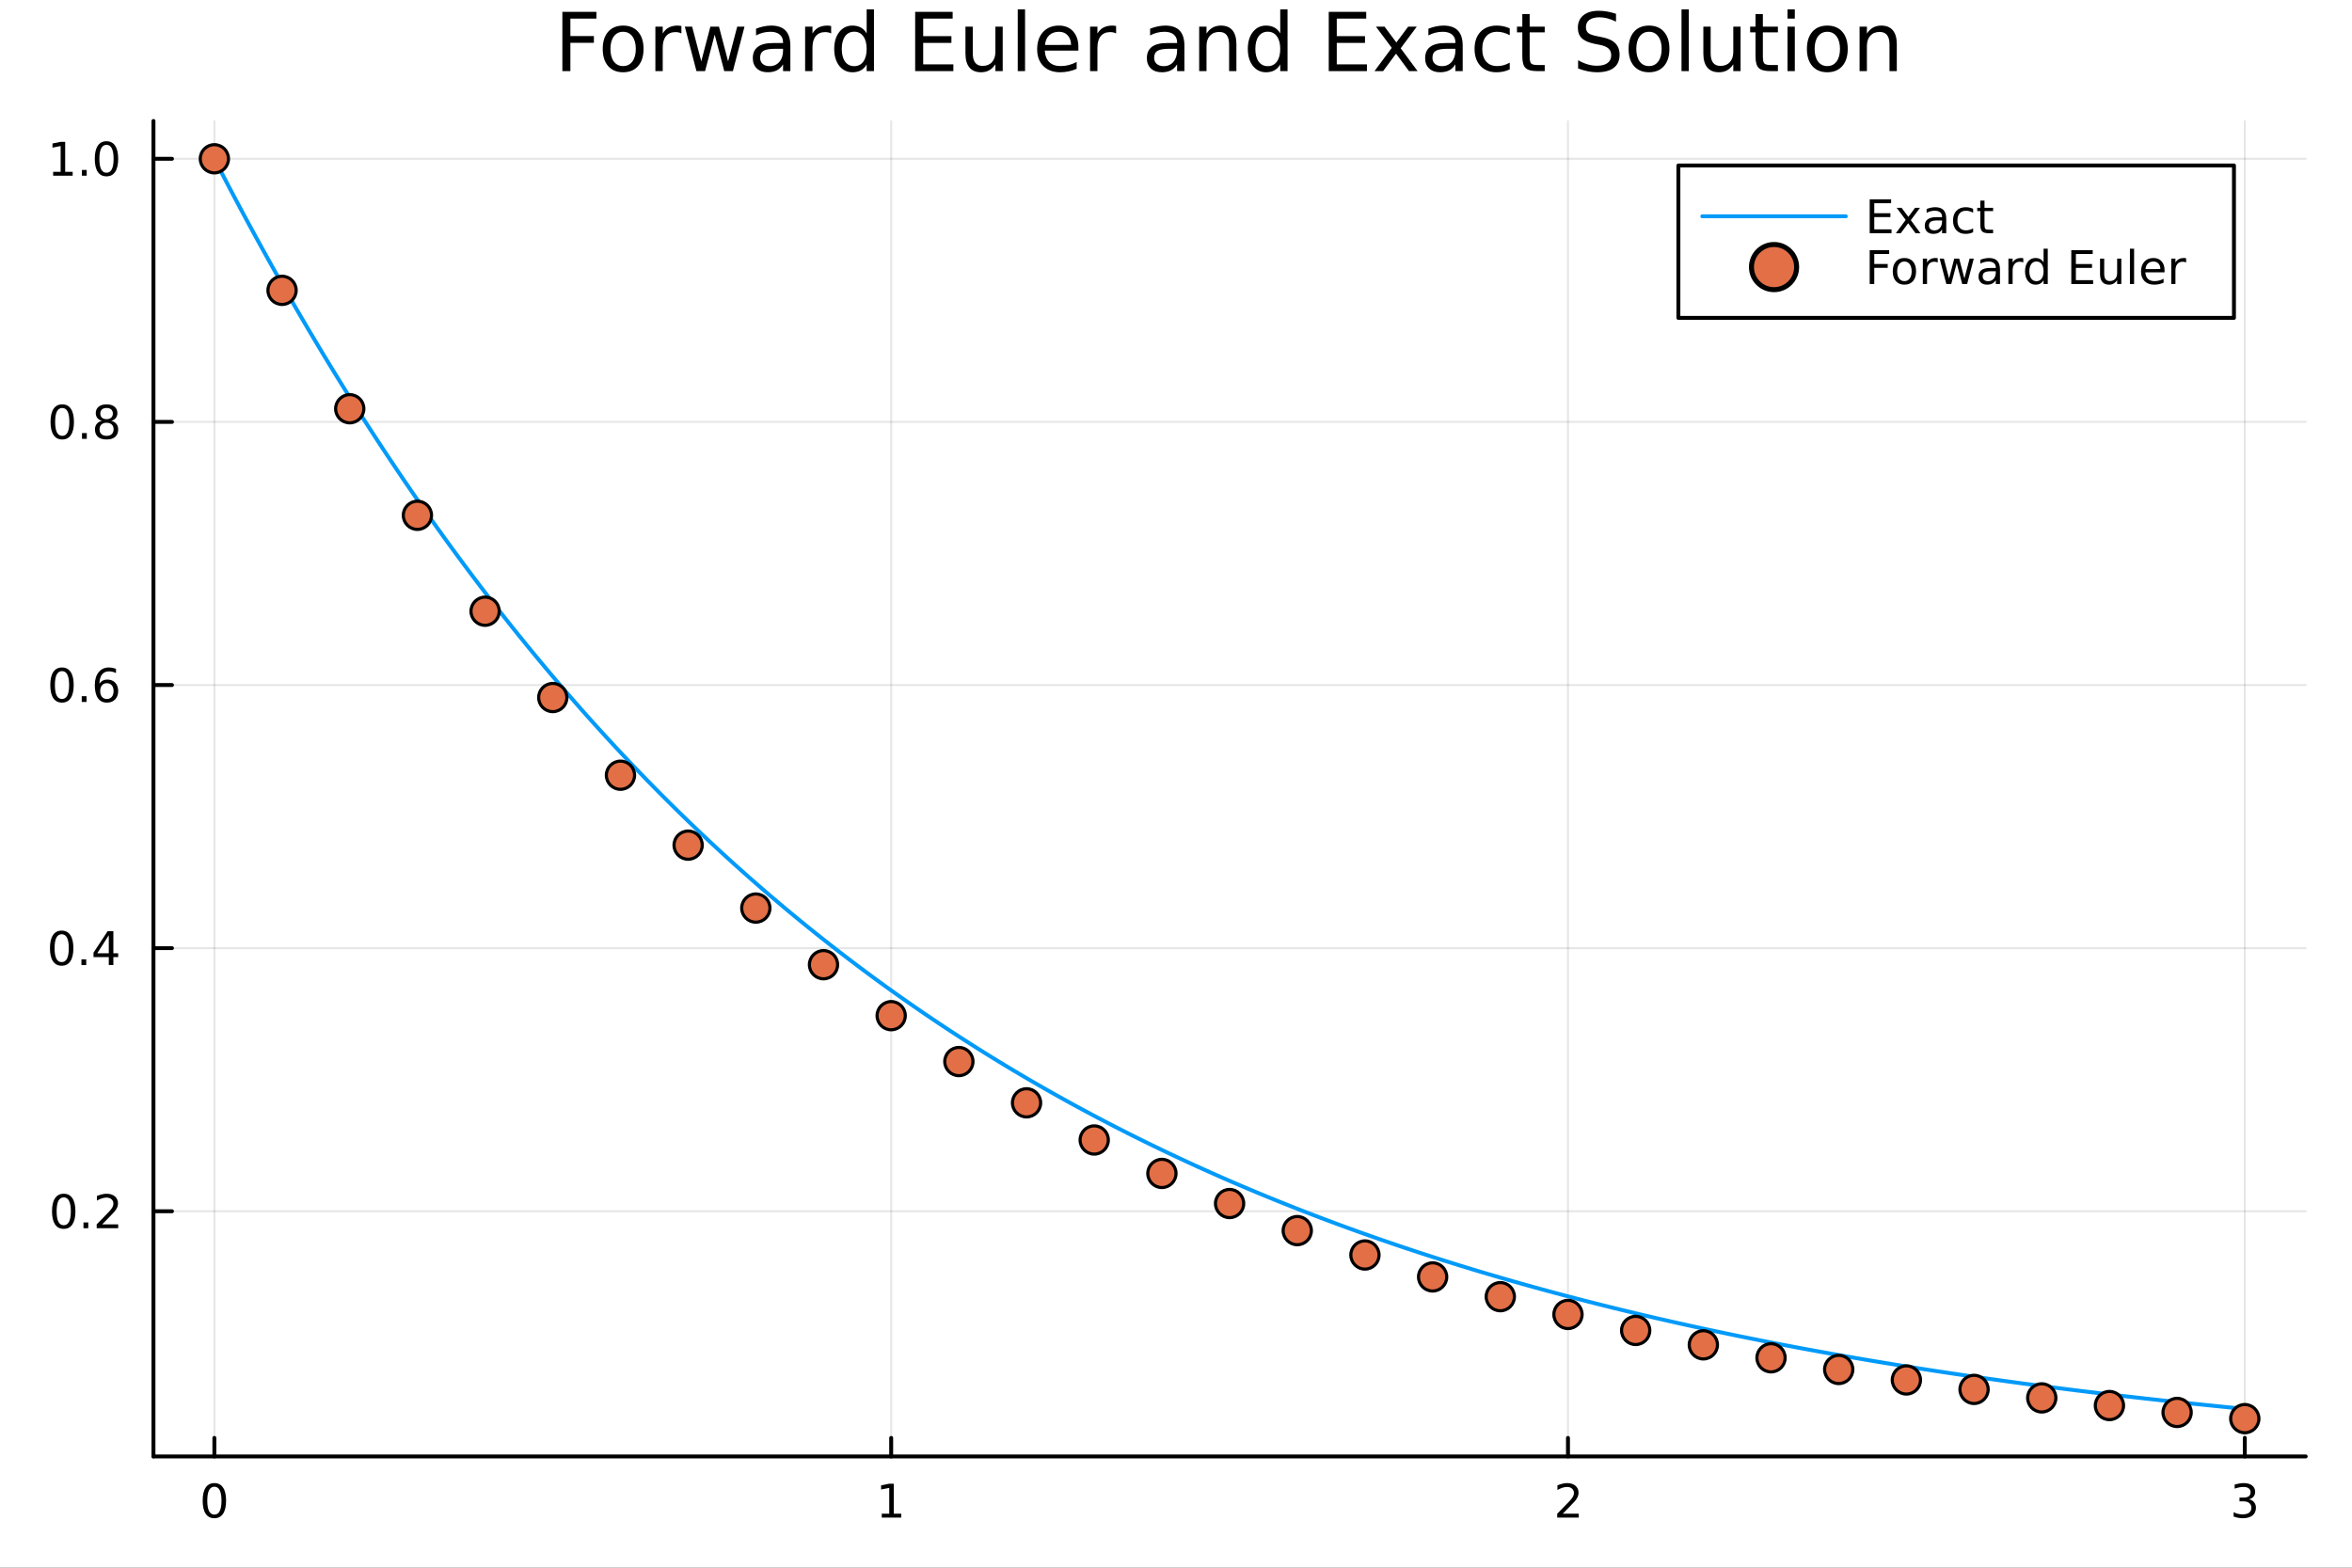 <svg xmlns="http://www.w3.org/2000/svg" xmlns:xlink="http://www.w3.org/1999/xlink" width="600" height="400" viewBox="0 0 2400 1600">
<rect x="0" y="0" width="2400" height="1600" fill="#333333" stroke="none"/>
<defs>
  <clipPath id="clip330">
    <rect x="0" y="0" width="2400" height="1600"></rect>
  </clipPath>
</defs>
<path clip-path="url(#clip330)" d="
M0 1600 L2400 1600 L2400 0 L0 0  Z
  " fill="#ffffff" fill-rule="evenodd" fill-opacity="1"></path>
<defs>
  <clipPath id="clip331">
    <rect x="480" y="0" width="1681" height="1600"></rect>
  </clipPath>
</defs>
<path clip-path="url(#clip330)" d="
M156.598 1486.45 L2352.76 1486.45 L2352.76 123.472 L156.598 123.472  Z
  " fill="#ffffff" fill-rule="evenodd" fill-opacity="1"></path>
<defs>
  <clipPath id="clip332">
    <rect x="156" y="123" width="2197" height="1364"></rect>
  </clipPath>
</defs>
<polyline clip-path="url(#clip332)" style="stroke:#000000; stroke-linecap:round; stroke-linejoin:round; stroke-width:2; stroke-opacity:0.1; fill:none" points="
  218.754,1486.45 218.754,123.472 
  "></polyline>
<polyline clip-path="url(#clip332)" style="stroke:#000000; stroke-linecap:round; stroke-linejoin:round; stroke-width:2; stroke-opacity:0.1; fill:none" points="
  909.369,1486.45 909.369,123.472 
  "></polyline>
<polyline clip-path="url(#clip332)" style="stroke:#000000; stroke-linecap:round; stroke-linejoin:round; stroke-width:2; stroke-opacity:0.1; fill:none" points="
  1599.98,1486.45 1599.98,123.472 
  "></polyline>
<polyline clip-path="url(#clip332)" style="stroke:#000000; stroke-linecap:round; stroke-linejoin:round; stroke-width:2; stroke-opacity:0.1; fill:none" points="
  2290.6,1486.45 2290.6,123.472 
  "></polyline>
<polyline clip-path="url(#clip330)" style="stroke:#000000; stroke-linecap:round; stroke-linejoin:round; stroke-width:4; stroke-opacity:1; fill:none" points="
  156.598,1486.45 2352.76,1486.45 
  "></polyline>
<polyline clip-path="url(#clip330)" style="stroke:#000000; stroke-linecap:round; stroke-linejoin:round; stroke-width:4; stroke-opacity:1; fill:none" points="
  218.754,1486.45 218.754,1467.55 
  "></polyline>
<polyline clip-path="url(#clip330)" style="stroke:#000000; stroke-linecap:round; stroke-linejoin:round; stroke-width:4; stroke-opacity:1; fill:none" points="
  909.369,1486.45 909.369,1467.55 
  "></polyline>
<polyline clip-path="url(#clip330)" style="stroke:#000000; stroke-linecap:round; stroke-linejoin:round; stroke-width:4; stroke-opacity:1; fill:none" points="
  1599.98,1486.45 1599.98,1467.55 
  "></polyline>
<polyline clip-path="url(#clip330)" style="stroke:#000000; stroke-linecap:round; stroke-linejoin:round; stroke-width:4; stroke-opacity:1; fill:none" points="
  2290.6,1486.45 2290.6,1467.55 
  "></polyline>
<path clip-path="url(#clip330)" d="M218.754 1517.37 Q215.143 1517.37 213.314 1520.93 Q211.508 1524.47 211.508 1531.6 Q211.508 1538.71 213.314 1542.27 Q215.143 1545.82 218.754 1545.82 Q222.388 1545.82 224.193 1542.27 Q226.022 1538.71 226.022 1531.6 Q226.022 1524.47 224.193 1520.93 Q222.388 1517.37 218.754 1517.37 M218.754 1513.66 Q224.564 1513.66 227.619 1518.27 Q230.698 1522.85 230.698 1531.6 Q230.698 1540.33 227.619 1544.94 Q224.564 1549.52 218.754 1549.52 Q212.943 1549.52 209.865 1544.94 Q206.809 1540.33 206.809 1531.6 Q206.809 1522.85 209.865 1518.27 Q212.943 1513.66 218.754 1513.66 Z" fill="#000000" fill-rule="evenodd" fill-opacity="1"></path><path clip-path="url(#clip330)" d="M899.751 1544.91 L907.39 1544.91 L907.39 1518.55 L899.08 1520.21 L899.08 1515.95 L907.344 1514.29 L912.02 1514.29 L912.02 1544.91 L919.659 1544.91 L919.659 1548.85 L899.751 1548.85 L899.751 1544.91 Z" fill="#000000" fill-rule="evenodd" fill-opacity="1"></path><path clip-path="url(#clip330)" d="M1594.64 1544.91 L1610.96 1544.91 L1610.96 1548.85 L1589.01 1548.85 L1589.01 1544.91 Q1591.67 1542.16 1596.26 1537.53 Q1600.86 1532.88 1602.05 1531.53 Q1604.29 1529.01 1605.17 1527.27 Q1606.07 1525.51 1606.07 1523.82 Q1606.07 1521.07 1604.13 1519.33 Q1602.21 1517.6 1599.11 1517.6 Q1596.91 1517.6 1594.45 1518.36 Q1592.02 1519.13 1589.24 1520.68 L1589.24 1515.95 Q1592.07 1514.82 1594.52 1514.24 Q1596.98 1513.66 1599.01 1513.66 Q1604.38 1513.66 1607.58 1516.35 Q1610.77 1519.03 1610.77 1523.52 Q1610.77 1525.65 1609.96 1527.57 Q1609.17 1529.47 1607.07 1532.07 Q1606.49 1532.74 1603.39 1535.95 Q1600.29 1539.15 1594.64 1544.91 Z" fill="#000000" fill-rule="evenodd" fill-opacity="1"></path><path clip-path="url(#clip330)" d="M2294.85 1530.21 Q2298.2 1530.93 2300.08 1533.2 Q2301.98 1535.47 2301.98 1538.8 Q2301.98 1543.92 2298.46 1546.72 Q2294.94 1549.52 2288.46 1549.52 Q2286.28 1549.52 2283.97 1549.08 Q2281.68 1548.66 2279.22 1547.81 L2279.22 1543.29 Q2281.17 1544.43 2283.48 1545.01 Q2285.8 1545.58 2288.32 1545.58 Q2292.72 1545.58 2295.01 1543.85 Q2297.33 1542.11 2297.33 1538.8 Q2297.33 1535.75 2295.17 1534.03 Q2293.04 1532.3 2289.22 1532.3 L2285.2 1532.3 L2285.2 1528.45 L2289.41 1528.45 Q2292.86 1528.45 2294.69 1527.09 Q2296.51 1525.7 2296.51 1523.11 Q2296.51 1520.45 2294.62 1519.03 Q2292.74 1517.6 2289.22 1517.6 Q2287.3 1517.6 2285.1 1518.01 Q2282.9 1518.43 2280.26 1519.31 L2280.26 1515.14 Q2282.93 1514.4 2285.24 1514.03 Q2287.58 1513.66 2289.64 1513.66 Q2294.96 1513.66 2298.07 1516.09 Q2301.17 1518.5 2301.17 1522.62 Q2301.17 1525.49 2299.52 1527.48 Q2297.88 1529.45 2294.85 1530.21 Z" fill="#000000" fill-rule="evenodd" fill-opacity="1"></path><polyline clip-path="url(#clip332)" style="stroke:#000000; stroke-linecap:round; stroke-linejoin:round; stroke-width:2; stroke-opacity:0.1; fill:none" points="
  156.598,1236.24 2352.76,1236.24 
  "></polyline>
<polyline clip-path="url(#clip332)" style="stroke:#000000; stroke-linecap:round; stroke-linejoin:round; stroke-width:2; stroke-opacity:0.1; fill:none" points="
  156.598,967.695 2352.76,967.695 
  "></polyline>
<polyline clip-path="url(#clip332)" style="stroke:#000000; stroke-linecap:round; stroke-linejoin:round; stroke-width:2; stroke-opacity:0.1; fill:none" points="
  156.598,699.146 2352.76,699.146 
  "></polyline>
<polyline clip-path="url(#clip332)" style="stroke:#000000; stroke-linecap:round; stroke-linejoin:round; stroke-width:2; stroke-opacity:0.1; fill:none" points="
  156.598,430.596 2352.76,430.596 
  "></polyline>
<polyline clip-path="url(#clip332)" style="stroke:#000000; stroke-linecap:round; stroke-linejoin:round; stroke-width:2; stroke-opacity:0.1; fill:none" points="
  156.598,162.047 2352.76,162.047 
  "></polyline>
<polyline clip-path="url(#clip330)" style="stroke:#000000; stroke-linecap:round; stroke-linejoin:round; stroke-width:4; stroke-opacity:1; fill:none" points="
  156.598,1486.45 156.598,123.472 
  "></polyline>
<polyline clip-path="url(#clip330)" style="stroke:#000000; stroke-linecap:round; stroke-linejoin:round; stroke-width:4; stroke-opacity:1; fill:none" points="
  156.598,1236.24 175.496,1236.24 
  "></polyline>
<polyline clip-path="url(#clip330)" style="stroke:#000000; stroke-linecap:round; stroke-linejoin:round; stroke-width:4; stroke-opacity:1; fill:none" points="
  156.598,967.695 175.496,967.695 
  "></polyline>
<polyline clip-path="url(#clip330)" style="stroke:#000000; stroke-linecap:round; stroke-linejoin:round; stroke-width:4; stroke-opacity:1; fill:none" points="
  156.598,699.146 175.496,699.146 
  "></polyline>
<polyline clip-path="url(#clip330)" style="stroke:#000000; stroke-linecap:round; stroke-linejoin:round; stroke-width:4; stroke-opacity:1; fill:none" points="
  156.598,430.596 175.496,430.596 
  "></polyline>
<polyline clip-path="url(#clip330)" style="stroke:#000000; stroke-linecap:round; stroke-linejoin:round; stroke-width:4; stroke-opacity:1; fill:none" points="
  156.598,162.047 175.496,162.047 
  "></polyline>
<path clip-path="url(#clip330)" d="M65.02 1222.04 Q61.409 1222.04 59.58 1225.61 Q57.775 1229.15 57.775 1236.28 Q57.775 1243.39 59.58 1246.95 Q61.409 1250.49 65.02 1250.49 Q68.654 1250.49 70.46 1246.95 Q72.288 1243.39 72.288 1236.28 Q72.288 1229.15 70.46 1225.61 Q68.654 1222.04 65.02 1222.04 M65.02 1218.34 Q70.83 1218.34 73.885 1222.95 Q76.964 1227.53 76.964 1236.28 Q76.964 1245.01 73.885 1249.61 Q70.83 1254.2 65.02 1254.2 Q59.21 1254.2 56.131 1249.61 Q53.075 1245.01 53.075 1236.28 Q53.075 1227.53 56.131 1222.95 Q59.21 1218.34 65.02 1218.34 Z" fill="#000000" fill-rule="evenodd" fill-opacity="1"></path><path clip-path="url(#clip330)" d="M85.182 1247.64 L90.066 1247.64 L90.066 1253.52 L85.182 1253.52 L85.182 1247.64 Z" fill="#000000" fill-rule="evenodd" fill-opacity="1"></path><path clip-path="url(#clip330)" d="M104.279 1249.59 L120.598 1249.59 L120.598 1253.52 L98.654 1253.52 L98.654 1249.59 Q101.316 1246.83 105.899 1242.2 Q110.506 1237.55 111.686 1236.21 Q113.932 1233.69 114.811 1231.95 Q115.714 1230.19 115.714 1228.5 Q115.714 1225.75 113.77 1224.01 Q111.848 1222.27 108.746 1222.27 Q106.547 1222.27 104.094 1223.04 Q101.663 1223.8 98.885 1225.35 L98.885 1220.63 Q101.709 1219.5 104.163 1218.92 Q106.617 1218.34 108.654 1218.34 Q114.024 1218.34 117.219 1221.02 Q120.413 1223.71 120.413 1228.2 Q120.413 1230.33 119.603 1232.25 Q118.816 1234.15 116.709 1236.74 Q116.131 1237.41 113.029 1240.63 Q109.927 1243.83 104.279 1249.59 Z" fill="#000000" fill-rule="evenodd" fill-opacity="1"></path><path clip-path="url(#clip330)" d="M62.937 953.494 Q59.325 953.494 57.497 957.058 Q55.691 960.6 55.691 967.73 Q55.691 974.836 57.497 978.401 Q59.325 981.943 62.937 981.943 Q66.571 981.943 68.376 978.401 Q70.205 974.836 70.205 967.73 Q70.205 960.6 68.376 957.058 Q66.571 953.494 62.937 953.494 M62.937 949.79 Q68.747 949.79 71.802 954.396 Q74.881 958.98 74.881 967.73 Q74.881 976.456 71.802 981.063 Q68.747 985.646 62.937 985.646 Q57.126 985.646 54.048 981.063 Q50.992 976.456 50.992 967.73 Q50.992 958.98 54.048 954.396 Q57.126 949.79 62.937 949.79 Z" fill="#000000" fill-rule="evenodd" fill-opacity="1"></path><path clip-path="url(#clip330)" d="M83.098 979.095 L87.983 979.095 L87.983 984.975 L83.098 984.975 L83.098 979.095 Z" fill="#000000" fill-rule="evenodd" fill-opacity="1"></path><path clip-path="url(#clip330)" d="M111.015 954.489 L99.21 972.938 L111.015 972.938 L111.015 954.489 M109.788 950.415 L115.668 950.415 L115.668 972.938 L120.598 972.938 L120.598 976.827 L115.668 976.827 L115.668 984.975 L111.015 984.975 L111.015 976.827 L95.413 976.827 L95.413 972.313 L109.788 950.415 Z" fill="#000000" fill-rule="evenodd" fill-opacity="1"></path><path clip-path="url(#clip330)" d="M63.261 684.944 Q59.65 684.944 57.821 688.509 Q56.015 692.051 56.015 699.18 Q56.015 706.287 57.821 709.852 Q59.65 713.393 63.261 713.393 Q66.895 713.393 68.7 709.852 Q70.529 706.287 70.529 699.18 Q70.529 692.051 68.7 688.509 Q66.895 684.944 63.261 684.944 M63.261 681.241 Q69.071 681.241 72.126 685.847 Q75.205 690.43 75.205 699.18 Q75.205 707.907 72.126 712.514 Q69.071 717.097 63.261 717.097 Q57.45 717.097 54.372 712.514 Q51.316 707.907 51.316 699.18 Q51.316 690.43 54.372 685.847 Q57.45 681.241 63.261 681.241 Z" fill="#000000" fill-rule="evenodd" fill-opacity="1"></path><path clip-path="url(#clip330)" d="M83.422 710.546 L88.307 710.546 L88.307 716.426 L83.422 716.426 L83.422 710.546 Z" fill="#000000" fill-rule="evenodd" fill-opacity="1"></path><path clip-path="url(#clip330)" d="M109.071 697.282 Q105.922 697.282 104.071 699.435 Q102.242 701.588 102.242 705.338 Q102.242 709.065 104.071 711.24 Q105.922 713.393 109.071 713.393 Q112.219 713.393 114.047 711.24 Q115.899 709.065 115.899 705.338 Q115.899 701.588 114.047 699.435 Q112.219 697.282 109.071 697.282 M118.353 682.63 L118.353 686.889 Q116.594 686.055 114.788 685.616 Q113.006 685.176 111.246 685.176 Q106.617 685.176 104.163 688.301 Q101.733 691.426 101.385 697.745 Q102.751 695.731 104.811 694.666 Q106.871 693.579 109.348 693.579 Q114.557 693.579 117.566 696.75 Q120.598 699.898 120.598 705.338 Q120.598 710.662 117.45 713.879 Q114.302 717.097 109.071 717.097 Q103.075 717.097 99.904 712.514 Q96.733 707.907 96.733 699.18 Q96.733 690.986 100.621 686.125 Q104.51 681.241 111.061 681.241 Q112.82 681.241 114.603 681.588 Q116.408 681.935 118.353 682.63 Z" fill="#000000" fill-rule="evenodd" fill-opacity="1"></path><path clip-path="url(#clip330)" d="M63.515 416.395 Q59.904 416.395 58.075 419.96 Q56.27 423.501 56.27 430.631 Q56.27 437.737 58.075 441.302 Q59.904 444.844 63.515 444.844 Q67.149 444.844 68.955 441.302 Q70.784 437.737 70.784 430.631 Q70.784 423.501 68.955 419.96 Q67.149 416.395 63.515 416.395 M63.515 412.691 Q69.325 412.691 72.381 417.298 Q75.46 421.881 75.46 430.631 Q75.46 439.358 72.381 443.964 Q69.325 448.548 63.515 448.548 Q57.705 448.548 54.626 443.964 Q51.571 439.358 51.571 430.631 Q51.571 421.881 54.626 417.298 Q57.705 412.691 63.515 412.691 Z" fill="#000000" fill-rule="evenodd" fill-opacity="1"></path><path clip-path="url(#clip330)" d="M83.677 441.997 L88.561 441.997 L88.561 447.876 L83.677 447.876 L83.677 441.997 Z" fill="#000000" fill-rule="evenodd" fill-opacity="1"></path><path clip-path="url(#clip330)" d="M108.746 431.464 Q105.413 431.464 103.492 433.247 Q101.594 435.029 101.594 438.154 Q101.594 441.279 103.492 443.061 Q105.413 444.844 108.746 444.844 Q112.08 444.844 114.001 443.061 Q115.922 441.256 115.922 438.154 Q115.922 435.029 114.001 433.247 Q112.103 431.464 108.746 431.464 M104.071 429.474 Q101.061 428.733 99.371 426.673 Q97.705 424.613 97.705 421.65 Q97.705 417.506 100.645 415.099 Q103.608 412.691 108.746 412.691 Q113.908 412.691 116.848 415.099 Q119.788 417.506 119.788 421.65 Q119.788 424.613 118.098 426.673 Q116.432 428.733 113.445 429.474 Q116.825 430.261 118.7 432.552 Q120.598 434.844 120.598 438.154 Q120.598 443.177 117.52 445.862 Q114.464 448.548 108.746 448.548 Q103.029 448.548 99.95 445.862 Q96.895 443.177 96.895 438.154 Q96.895 434.844 98.793 432.552 Q100.691 430.261 104.071 429.474 M102.358 422.089 Q102.358 424.775 104.024 426.279 Q105.714 427.784 108.746 427.784 Q111.756 427.784 113.445 426.279 Q115.158 424.775 115.158 422.089 Q115.158 419.404 113.445 417.9 Q111.756 416.395 108.746 416.395 Q105.714 416.395 104.024 417.9 Q102.358 419.404 102.358 422.089 Z" fill="#000000" fill-rule="evenodd" fill-opacity="1"></path><path clip-path="url(#clip330)" d="M54.233 175.392 L61.872 175.392 L61.872 149.026 L53.562 150.693 L53.562 146.434 L61.825 144.767 L66.501 144.767 L66.501 175.392 L74.14 175.392 L74.14 179.327 L54.233 179.327 L54.233 175.392 Z" fill="#000000" fill-rule="evenodd" fill-opacity="1"></path><path clip-path="url(#clip330)" d="M83.585 173.447 L88.469 173.447 L88.469 179.327 L83.585 179.327 L83.585 173.447 Z" fill="#000000" fill-rule="evenodd" fill-opacity="1"></path><path clip-path="url(#clip330)" d="M108.654 147.846 Q105.043 147.846 103.214 151.41 Q101.409 154.952 101.409 162.082 Q101.409 169.188 103.214 172.753 Q105.043 176.295 108.654 176.295 Q112.288 176.295 114.094 172.753 Q115.922 169.188 115.922 162.082 Q115.922 154.952 114.094 151.41 Q112.288 147.846 108.654 147.846 M108.654 144.142 Q114.464 144.142 117.52 148.748 Q120.598 153.332 120.598 162.082 Q120.598 170.808 117.52 175.415 Q114.464 179.998 108.654 179.998 Q102.844 179.998 99.765 175.415 Q96.71 170.808 96.71 162.082 Q96.71 153.332 99.765 148.748 Q102.844 144.142 108.654 144.142 Z" fill="#000000" fill-rule="evenodd" fill-opacity="1"></path><path clip-path="url(#clip330)" d="M573.842 12.096 L608.598 12.096 L608.598 18.983 L582.024 18.983 L582.024 36.806 L606.006 36.806 L606.006 43.693 L582.024 43.693 L582.024 72.576 L573.842 72.576 L573.842 12.096 Z" fill="#000000" fill-rule="evenodd" fill-opacity="1"></path><path clip-path="url(#clip330)" d="M635.861 32.431 Q629.866 32.431 626.382 37.131 Q622.898 41.789 622.898 49.931 Q622.898 58.074 626.341 62.773 Q629.825 67.431 635.861 67.431 Q641.816 67.431 645.3 62.732 Q648.783 58.033 648.783 49.931 Q648.783 41.87 645.3 37.171 Q641.816 32.431 635.861 32.431 M635.861 26.112 Q645.583 26.112 651.133 32.431 Q656.683 38.751 656.683 49.931 Q656.683 61.071 651.133 67.431 Q645.583 73.751 635.861 73.751 Q626.098 73.751 620.549 67.431 Q615.039 61.071 615.039 49.931 Q615.039 38.751 620.549 32.431 Q626.098 26.112 635.861 26.112 Z" fill="#000000" fill-rule="evenodd" fill-opacity="1"></path><path clip-path="url(#clip330)" d="M695.328 34.173 Q694.072 33.444 692.574 33.12 Q691.115 32.756 689.333 32.756 Q683.013 32.756 679.611 36.888 Q676.248 40.979 676.248 48.676 L676.248 72.576 L668.754 72.576 L668.754 27.206 L676.248 27.206 L676.248 34.254 Q678.598 30.122 682.365 28.138 Q686.133 26.112 691.52 26.112 Q692.29 26.112 693.222 26.234 Q694.153 26.315 695.288 26.517 L695.328 34.173 Z" fill="#000000" fill-rule="evenodd" fill-opacity="1"></path><path clip-path="url(#clip330)" d="M698.812 27.206 L706.266 27.206 L715.583 62.611 L724.859 27.206 L733.65 27.206 L742.967 62.611 L752.243 27.206 L759.697 27.206 L747.828 72.576 L739.037 72.576 L729.275 35.389 L719.472 72.576 L710.681 72.576 L698.812 27.206 Z" fill="#000000" fill-rule="evenodd" fill-opacity="1"></path><path clip-path="url(#clip330)" d="M791.618 49.769 Q782.585 49.769 779.101 51.835 Q775.617 53.901 775.617 58.884 Q775.617 62.854 778.21 65.203 Q780.843 67.512 785.339 67.512 Q791.537 67.512 795.264 63.137 Q799.031 58.722 799.031 51.43 L799.031 49.769 L791.618 49.769 M806.485 46.691 L806.485 72.576 L799.031 72.576 L799.031 65.689 Q796.479 69.821 792.671 71.806 Q788.864 73.751 783.354 73.751 Q776.387 73.751 772.255 69.862 Q768.163 65.933 768.163 59.37 Q768.163 51.714 773.268 47.825 Q778.412 43.936 788.58 43.936 L799.031 43.936 L799.031 43.207 Q799.031 38.062 795.629 35.267 Q792.266 32.431 786.149 32.431 Q782.261 32.431 778.574 33.363 Q774.888 34.295 771.485 36.158 L771.485 29.272 Q775.577 27.692 779.425 26.922 Q783.273 26.112 786.919 26.112 Q796.763 26.112 801.624 31.216 Q806.485 36.32 806.485 46.691 Z" fill="#000000" fill-rule="evenodd" fill-opacity="1"></path><path clip-path="url(#clip330)" d="M848.128 34.173 Q846.873 33.444 845.374 33.12 Q843.915 32.756 842.133 32.756 Q835.814 32.756 832.411 36.888 Q829.049 40.979 829.049 48.676 L829.049 72.576 L821.554 72.576 L821.554 27.206 L829.049 27.206 L829.049 34.254 Q831.398 30.122 835.165 28.138 Q838.933 26.112 844.32 26.112 Q845.09 26.112 846.022 26.234 Q846.954 26.315 848.088 26.517 L848.128 34.173 Z" fill="#000000" fill-rule="evenodd" fill-opacity="1"></path><path clip-path="url(#clip330)" d="M884.343 34.092 L884.343 9.544 L891.797 9.544 L891.797 72.576 L884.343 72.576 L884.343 65.77 Q881.994 69.821 878.389 71.806 Q874.824 73.751 869.801 73.751 Q861.577 73.751 856.392 67.188 Q851.248 60.626 851.248 49.931 Q851.248 39.237 856.392 32.675 Q861.577 26.112 869.801 26.112 Q874.824 26.112 878.389 28.097 Q881.994 30.041 884.343 34.092 M858.944 49.931 Q858.944 58.155 862.306 62.854 Q865.709 67.512 871.624 67.512 Q877.538 67.512 880.941 62.854 Q884.343 58.155 884.343 49.931 Q884.343 41.708 880.941 37.05 Q877.538 32.35 871.624 32.35 Q865.709 32.35 862.306 37.05 Q858.944 41.708 858.944 49.931 Z" fill="#000000" fill-rule="evenodd" fill-opacity="1"></path><path clip-path="url(#clip330)" d="M933.845 12.096 L972.086 12.096 L972.086 18.983 L942.028 18.983 L942.028 36.888 L970.83 36.888 L970.83 43.774 L942.028 43.774 L942.028 65.689 L972.815 65.689 L972.815 72.576 L933.845 72.576 L933.845 12.096 Z" fill="#000000" fill-rule="evenodd" fill-opacity="1"></path><path clip-path="url(#clip330)" d="M985.17 54.671 L985.17 27.206 L992.624 27.206 L992.624 54.387 Q992.624 60.828 995.136 64.069 Q997.647 67.269 1002.67 67.269 Q1008.71 67.269 1012.19 63.421 Q1015.71 59.573 1015.71 52.929 L1015.71 27.206 L1023.17 27.206 L1023.17 72.576 L1015.71 72.576 L1015.71 65.608 Q1013 69.74 1009.39 71.766 Q1005.83 73.751 1001.09 73.751 Q993.272 73.751 989.221 68.89 Q985.17 64.029 985.17 54.671 M1003.93 26.112 L1003.93 26.112 Z" fill="#000000" fill-rule="evenodd" fill-opacity="1"></path><path clip-path="url(#clip330)" d="M1038.52 9.544 L1045.97 9.544 L1045.97 72.576 L1038.52 72.576 L1038.52 9.544 Z" fill="#000000" fill-rule="evenodd" fill-opacity="1"></path><path clip-path="url(#clip330)" d="M1100.38 48.028 L1100.38 51.673 L1066.11 51.673 Q1066.59 59.37 1070.73 63.421 Q1074.9 67.431 1082.31 67.431 Q1086.61 67.431 1090.62 66.378 Q1094.67 65.325 1098.64 63.218 L1098.64 70.267 Q1094.63 71.968 1090.41 72.86 Q1086.2 73.751 1081.87 73.751 Q1071.01 73.751 1064.65 67.431 Q1058.33 61.112 1058.33 50.337 Q1058.33 39.197 1064.33 32.675 Q1070.36 26.112 1080.57 26.112 Q1089.72 26.112 1095.03 32.026 Q1100.38 37.9 1100.38 48.028 M1092.92 45.84 Q1092.84 39.723 1089.48 36.077 Q1086.16 32.431 1080.65 32.431 Q1074.41 32.431 1070.64 35.956 Q1066.92 39.48 1066.35 45.88 L1092.92 45.84 Z" fill="#000000" fill-rule="evenodd" fill-opacity="1"></path><path clip-path="url(#clip330)" d="M1138.9 34.173 Q1137.65 33.444 1136.15 33.12 Q1134.69 32.756 1132.91 32.756 Q1126.59 32.756 1123.18 36.888 Q1119.82 40.979 1119.82 48.676 L1119.82 72.576 L1112.33 72.576 L1112.33 27.206 L1119.82 27.206 L1119.82 34.254 Q1122.17 30.122 1125.94 28.138 Q1129.71 26.112 1135.09 26.112 Q1135.86 26.112 1136.8 26.234 Q1137.73 26.315 1138.86 26.517 L1138.9 34.173 Z" fill="#000000" fill-rule="evenodd" fill-opacity="1"></path><path clip-path="url(#clip330)" d="M1193.71 49.769 Q1184.68 49.769 1181.19 51.835 Q1177.71 53.901 1177.71 58.884 Q1177.71 62.854 1180.3 65.203 Q1182.94 67.512 1187.43 67.512 Q1193.63 67.512 1197.36 63.137 Q1201.12 58.722 1201.12 51.43 L1201.12 49.769 L1193.71 49.769 M1208.58 46.691 L1208.58 72.576 L1201.12 72.576 L1201.12 65.689 Q1198.57 69.821 1194.76 71.806 Q1190.96 73.751 1185.45 73.751 Q1178.48 73.751 1174.35 69.862 Q1170.26 65.933 1170.26 59.37 Q1170.26 51.714 1175.36 47.825 Q1180.51 43.936 1190.67 43.936 L1201.12 43.936 L1201.12 43.207 Q1201.12 38.062 1197.72 35.267 Q1194.36 32.431 1188.24 32.431 Q1184.35 32.431 1180.67 33.363 Q1176.98 34.295 1173.58 36.158 L1173.58 29.272 Q1177.67 27.692 1181.52 26.922 Q1185.37 26.112 1189.01 26.112 Q1198.86 26.112 1203.72 31.216 Q1208.58 36.32 1208.58 46.691 Z" fill="#000000" fill-rule="evenodd" fill-opacity="1"></path><path clip-path="url(#clip330)" d="M1261.64 45.192 L1261.64 72.576 L1254.19 72.576 L1254.19 45.435 Q1254.19 38.994 1251.68 35.794 Q1249.17 32.594 1244.14 32.594 Q1238.11 32.594 1234.63 36.442 Q1231.14 40.29 1231.14 46.934 L1231.14 72.576 L1223.65 72.576 L1223.65 27.206 L1231.14 27.206 L1231.14 34.254 Q1233.81 30.163 1237.42 28.138 Q1241.07 26.112 1245.81 26.112 Q1253.62 26.112 1257.63 30.973 Q1261.64 35.794 1261.64 45.192 Z" fill="#000000" fill-rule="evenodd" fill-opacity="1"></path><path clip-path="url(#clip330)" d="M1306.37 34.092 L1306.37 9.544 L1313.82 9.544 L1313.82 72.576 L1306.37 72.576 L1306.37 65.77 Q1304.02 69.821 1300.41 71.806 Q1296.85 73.751 1291.82 73.751 Q1283.6 73.751 1278.42 67.188 Q1273.27 60.626 1273.27 49.931 Q1273.27 39.237 1278.42 32.675 Q1283.6 26.112 1291.82 26.112 Q1296.85 26.112 1300.41 28.097 Q1304.02 30.041 1306.37 34.092 M1280.97 49.931 Q1280.97 58.155 1284.33 62.854 Q1287.73 67.512 1293.65 67.512 Q1299.56 67.512 1302.96 62.854 Q1306.37 58.155 1306.37 49.931 Q1306.37 41.708 1302.96 37.05 Q1299.56 32.35 1293.65 32.35 Q1287.73 32.35 1284.33 37.05 Q1280.97 41.708 1280.97 49.931 Z" fill="#000000" fill-rule="evenodd" fill-opacity="1"></path><path clip-path="url(#clip330)" d="M1355.87 12.096 L1394.11 12.096 L1394.11 18.983 L1364.05 18.983 L1364.05 36.888 L1392.85 36.888 L1392.85 43.774 L1364.05 43.774 L1364.05 65.689 L1394.84 65.689 L1394.84 72.576 L1355.87 72.576 L1355.87 12.096 Z" fill="#000000" fill-rule="evenodd" fill-opacity="1"></path><path clip-path="url(#clip330)" d="M1445.68 27.206 L1429.27 49.283 L1446.53 72.576 L1437.74 72.576 L1424.53 54.752 L1411.33 72.576 L1402.54 72.576 L1420.16 48.838 L1404.03 27.206 L1412.82 27.206 L1424.86 43.369 L1436.89 27.206 L1445.68 27.206 Z" fill="#000000" fill-rule="evenodd" fill-opacity="1"></path><path clip-path="url(#clip330)" d="M1477.68 49.769 Q1468.65 49.769 1465.16 51.835 Q1461.68 53.901 1461.68 58.884 Q1461.68 62.854 1464.27 65.203 Q1466.9 67.512 1471.4 67.512 Q1477.6 67.512 1481.33 63.137 Q1485.09 58.722 1485.09 51.43 L1485.09 49.769 L1477.68 49.769 M1492.55 46.691 L1492.55 72.576 L1485.09 72.576 L1485.09 65.689 Q1482.54 69.821 1478.73 71.806 Q1474.92 73.751 1469.42 73.751 Q1462.45 73.751 1458.32 69.862 Q1454.22 65.933 1454.22 59.37 Q1454.22 51.714 1459.33 47.825 Q1464.47 43.936 1474.64 43.936 L1485.09 43.936 L1485.09 43.207 Q1485.09 38.062 1481.69 35.267 Q1478.33 32.431 1472.21 32.431 Q1468.32 32.431 1464.64 33.363 Q1460.95 34.295 1457.55 36.158 L1457.55 29.272 Q1461.64 27.692 1465.49 26.922 Q1469.33 26.112 1472.98 26.112 Q1482.82 26.112 1487.69 31.216 Q1492.55 36.32 1492.55 46.691 Z" fill="#000000" fill-rule="evenodd" fill-opacity="1"></path><path clip-path="url(#clip330)" d="M1540.55 28.948 L1540.55 35.915 Q1537.39 34.173 1534.19 33.323 Q1531.03 32.431 1527.79 32.431 Q1520.54 32.431 1516.53 37.05 Q1512.52 41.627 1512.52 49.931 Q1512.52 58.236 1516.53 62.854 Q1520.54 67.431 1527.79 67.431 Q1531.03 67.431 1534.19 66.581 Q1537.39 65.689 1540.55 63.948 L1540.55 70.834 Q1537.43 72.292 1534.07 73.022 Q1530.75 73.751 1526.98 73.751 Q1516.73 73.751 1510.69 67.31 Q1504.66 60.869 1504.66 49.931 Q1504.66 38.832 1510.73 32.472 Q1516.85 26.112 1527.46 26.112 Q1530.91 26.112 1534.19 26.841 Q1537.47 27.53 1540.55 28.948 Z" fill="#000000" fill-rule="evenodd" fill-opacity="1"></path><path clip-path="url(#clip330)" d="M1560.88 14.324 L1560.88 27.206 L1576.24 27.206 L1576.24 32.999 L1560.88 32.999 L1560.88 57.628 Q1560.88 63.178 1562.38 64.758 Q1563.92 66.338 1568.58 66.338 L1576.24 66.338 L1576.24 72.576 L1568.58 72.576 Q1559.95 72.576 1556.67 69.376 Q1553.39 66.135 1553.39 57.628 L1553.39 32.999 L1547.92 32.999 L1547.92 27.206 L1553.39 27.206 L1553.39 14.324 L1560.88 14.324 Z" fill="#000000" fill-rule="evenodd" fill-opacity="1"></path><path clip-path="url(#clip330)" d="M1648.99 14.081 L1648.99 22.061 Q1644.33 19.833 1640.2 18.739 Q1636.07 17.646 1632.22 17.646 Q1625.54 17.646 1621.89 20.238 Q1618.29 22.831 1618.29 27.611 Q1618.29 31.621 1620.68 33.687 Q1623.11 35.713 1629.83 36.969 L1634.77 37.981 Q1643.93 39.723 1648.26 44.139 Q1652.64 48.514 1652.64 55.886 Q1652.64 64.677 1646.72 69.214 Q1640.85 73.751 1629.47 73.751 Q1625.17 73.751 1620.31 72.778 Q1615.49 71.806 1610.31 69.902 L1610.31 61.477 Q1615.29 64.272 1620.07 65.689 Q1624.85 67.107 1629.47 67.107 Q1636.47 67.107 1640.28 64.353 Q1644.09 61.598 1644.09 56.494 Q1644.09 52.038 1641.34 49.526 Q1638.62 47.015 1632.38 45.759 L1627.4 44.787 Q1618.25 42.964 1614.15 39.075 Q1610.06 35.186 1610.06 28.259 Q1610.06 20.238 1615.69 15.62 Q1621.36 11.002 1631.29 11.002 Q1635.54 11.002 1639.96 11.772 Q1644.37 12.542 1648.99 14.081 Z" fill="#000000" fill-rule="evenodd" fill-opacity="1"></path><path clip-path="url(#clip330)" d="M1682.66 32.431 Q1676.66 32.431 1673.18 37.131 Q1669.69 41.789 1669.69 49.931 Q1669.69 58.074 1673.14 62.773 Q1676.62 67.431 1682.66 67.431 Q1688.61 67.431 1692.09 62.732 Q1695.58 58.033 1695.58 49.931 Q1695.58 41.87 1692.09 37.171 Q1688.61 32.431 1682.66 32.431 M1682.66 26.112 Q1692.38 26.112 1697.93 32.431 Q1703.48 38.751 1703.48 49.931 Q1703.48 61.071 1697.93 67.431 Q1692.38 73.751 1682.66 73.751 Q1672.89 73.751 1667.34 67.431 Q1661.83 61.071 1661.83 49.931 Q1661.83 38.751 1667.34 32.431 Q1672.89 26.112 1682.66 26.112 Z" fill="#000000" fill-rule="evenodd" fill-opacity="1"></path><path clip-path="url(#clip330)" d="M1715.83 9.544 L1723.29 9.544 L1723.29 72.576 L1715.83 72.576 L1715.83 9.544 Z" fill="#000000" fill-rule="evenodd" fill-opacity="1"></path><path clip-path="url(#clip330)" d="M1738.11 54.671 L1738.11 27.206 L1745.57 27.206 L1745.57 54.387 Q1745.57 60.828 1748.08 64.069 Q1750.59 67.269 1755.61 67.269 Q1761.65 67.269 1765.13 63.421 Q1768.66 59.573 1768.66 52.929 L1768.66 27.206 L1776.11 27.206 L1776.11 72.576 L1768.66 72.576 L1768.66 65.608 Q1765.94 69.74 1762.34 71.766 Q1758.77 73.751 1754.03 73.751 Q1746.21 73.751 1742.16 68.89 Q1738.11 64.029 1738.11 54.671 M1756.87 26.112 L1756.87 26.112 Z" fill="#000000" fill-rule="evenodd" fill-opacity="1"></path><path clip-path="url(#clip330)" d="M1798.84 14.324 L1798.84 27.206 L1814.19 27.206 L1814.19 32.999 L1798.84 32.999 L1798.84 57.628 Q1798.84 63.178 1800.33 64.758 Q1801.87 66.338 1806.53 66.338 L1814.19 66.338 L1814.19 72.576 L1806.53 72.576 Q1797.9 72.576 1794.62 69.376 Q1791.34 66.135 1791.34 57.628 L1791.34 32.999 L1785.87 32.999 L1785.87 27.206 L1791.34 27.206 L1791.34 14.324 L1798.84 14.324 Z" fill="#000000" fill-rule="evenodd" fill-opacity="1"></path><path clip-path="url(#clip330)" d="M1823.99 27.206 L1831.44 27.206 L1831.44 72.576 L1823.99 72.576 L1823.99 27.206 M1823.99 9.544 L1831.44 9.544 L1831.44 18.983 L1823.99 18.983 L1823.99 9.544 Z" fill="#000000" fill-rule="evenodd" fill-opacity="1"></path><path clip-path="url(#clip330)" d="M1864.62 32.431 Q1858.63 32.431 1855.14 37.131 Q1851.66 41.789 1851.66 49.931 Q1851.66 58.074 1855.1 62.773 Q1858.59 67.431 1864.62 67.431 Q1870.58 67.431 1874.06 62.732 Q1877.54 58.033 1877.54 49.931 Q1877.54 41.87 1874.06 37.171 Q1870.58 32.431 1864.62 32.431 M1864.62 26.112 Q1874.34 26.112 1879.89 32.431 Q1885.44 38.751 1885.44 49.931 Q1885.44 61.071 1879.89 67.431 Q1874.34 73.751 1864.62 73.751 Q1854.86 73.751 1849.31 67.431 Q1843.8 61.071 1843.8 49.931 Q1843.8 38.751 1849.31 32.431 Q1854.86 26.112 1864.62 26.112 Z" fill="#000000" fill-rule="evenodd" fill-opacity="1"></path><path clip-path="url(#clip330)" d="M1935.51 45.192 L1935.51 72.576 L1928.06 72.576 L1928.06 45.435 Q1928.06 38.994 1925.55 35.794 Q1923.04 32.594 1918.01 32.594 Q1911.98 32.594 1908.49 36.442 Q1905.01 40.29 1905.01 46.934 L1905.01 72.576 L1897.52 72.576 L1897.52 27.206 L1905.01 27.206 L1905.01 34.254 Q1907.68 30.163 1911.29 28.138 Q1914.93 26.112 1919.67 26.112 Q1927.49 26.112 1931.5 30.973 Q1935.51 35.794 1935.51 45.192 Z" fill="#000000" fill-rule="evenodd" fill-opacity="1"></path><polyline clip-path="url(#clip332)" style="stroke:#009af9; stroke-linecap:round; stroke-linejoin:round; stroke-width:4; stroke-opacity:1; fill:none" points="
  218.754,162.047 225.66,175.407 232.566,188.635 239.472,201.731 246.378,214.697 253.284,227.533 260.191,240.242 267.097,252.825 274.003,265.282 280.909,277.616 
  287.815,289.826 294.721,301.915 301.628,313.884 308.534,325.734 315.44,337.466 322.346,349.081 329.252,360.58 336.158,371.965 343.064,383.237 349.971,394.397 
  356.877,405.446 363.783,416.384 370.689,427.214 377.595,437.936 384.501,448.552 391.408,459.061 398.314,469.467 405.22,479.768 412.126,489.968 419.032,500.065 
  425.938,510.062 432.844,519.96 439.751,529.759 446.657,539.461 453.563,549.066 460.469,558.576 467.375,567.991 474.281,577.312 481.188,586.541 488.094,595.678 
  495,604.724 501.906,613.679 508.812,622.546 515.718,631.325 522.625,640.016 529.531,648.621 536.437,657.14 543.343,665.574 550.249,673.924 557.155,682.192 
  564.061,690.377 570.968,698.48 577.874,706.503 584.78,714.446 591.686,722.31 598.592,730.096 605.498,737.805 612.405,745.436 619.311,752.992 626.217,760.473 
  633.123,767.879 640.029,775.211 646.935,782.471 653.841,789.658 660.748,796.773 667.654,803.818 674.56,810.793 681.466,817.699 688.372,824.535 695.278,831.304 
  702.185,838.005 709.091,844.64 715.997,851.209 722.903,857.712 729.809,864.151 736.715,870.525 743.622,876.836 750.528,883.084 757.434,889.27 764.34,895.395 
  771.246,901.459 778.152,907.462 785.058,913.405 791.965,919.29 798.871,925.116 805.777,930.884 812.683,936.594 819.589,942.248 826.495,947.845 833.402,953.387 
  840.308,958.874 847.214,964.306 854.12,969.684 861.026,975.008 867.932,980.279 874.838,985.498 881.745,990.665 888.651,995.781 895.557,1000.85 902.463,1005.86 
  909.369,1010.82 916.275,1015.74 923.182,1020.61 930.088,1025.42 936.994,1030.19 943.9,1034.92 950.806,1039.59 957.712,1044.22 964.619,1048.8 971.525,1053.34 
  978.431,1057.83 985.337,1062.28 992.243,1066.68 999.149,1071.04 1006.06,1075.36 1012.96,1079.63 1019.87,1083.86 1026.77,1088.05 1033.68,1092.2 1040.59,1096.3 
  1047.49,1100.37 1054.4,1104.39 1061.3,1108.37 1068.21,1112.32 1075.12,1116.22 1082.02,1120.09 1088.93,1123.92 1095.84,1127.71 1102.74,1131.46 1109.65,1135.17 
  1116.55,1138.85 1123.46,1142.49 1130.37,1146.1 1137.27,1149.67 1144.18,1153.2 1151.08,1156.7 1157.99,1160.16 1164.9,1163.59 1171.8,1166.99 1178.71,1170.35 
  1185.62,1173.68 1192.52,1176.97 1199.43,1180.23 1206.33,1183.46 1213.24,1186.66 1220.15,1189.83 1227.05,1192.96 1233.96,1196.06 1240.86,1199.13 1247.77,1202.18 
  1254.68,1205.19 1261.58,1208.17 1268.49,1211.12 1275.4,1214.04 1282.3,1216.93 1289.21,1219.8 1296.11,1222.63 1303.02,1225.44 1309.93,1228.22 1316.83,1230.97 
  1323.74,1233.7 1330.64,1236.4 1337.55,1239.07 1344.46,1241.71 1351.36,1244.33 1358.27,1246.92 1365.18,1249.49 1372.08,1252.03 1378.99,1254.54 1385.89,1257.03 
  1392.8,1259.5 1399.71,1261.94 1406.61,1264.35 1413.52,1266.75 1420.42,1269.11 1427.33,1271.46 1434.24,1273.78 1441.14,1276.08 1448.05,1278.36 1454.96,1280.61 
  1461.86,1282.84 1468.77,1285.05 1475.67,1287.23 1482.58,1289.4 1489.49,1291.54 1496.39,1293.66 1503.3,1295.76 1510.2,1297.84 1517.11,1299.9 1524.02,1301.94 
  1530.92,1303.96 1537.83,1305.96 1544.74,1307.94 1551.64,1309.9 1558.55,1311.84 1565.45,1313.76 1572.36,1315.66 1579.27,1317.54 1586.17,1319.4 1593.08,1321.25 
  1599.98,1323.07 1606.89,1324.88 1613.8,1326.67 1620.7,1328.44 1627.61,1330.2 1634.52,1331.94 1641.42,1333.66 1648.33,1335.36 1655.23,1337.04 1662.14,1338.71 
  1669.05,1340.37 1675.95,1342 1682.86,1343.62 1689.76,1345.23 1696.67,1346.81 1703.58,1348.38 1710.48,1349.94 1717.39,1351.48 1724.3,1353.01 1731.2,1354.52 
  1738.11,1356.01 1745.01,1357.49 1751.92,1358.96 1758.83,1360.41 1765.73,1361.85 1772.64,1363.27 1779.54,1364.68 1786.45,1366.07 1793.36,1367.45 1800.26,1368.82 
  1807.17,1370.17 1814.08,1371.51 1820.98,1372.84 1827.89,1374.15 1834.79,1375.45 1841.7,1376.74 1848.61,1378.01 1855.51,1379.27 1862.42,1380.52 1869.32,1381.76 
  1876.23,1382.98 1883.14,1384.19 1890.04,1385.39 1896.95,1386.58 1903.86,1387.76 1910.76,1388.92 1917.67,1390.08 1924.57,1391.22 1931.48,1392.35 1938.39,1393.47 
  1945.29,1394.57 1952.2,1395.67 1959.11,1396.76 1966.01,1397.83 1972.92,1398.9 1979.82,1399.95 1986.73,1400.99 1993.64,1402.03 2000.54,1403.05 2007.45,1404.06 
  2014.35,1405.06 2021.26,1406.06 2028.17,1407.04 2035.07,1408.01 2041.98,1408.97 2048.89,1409.93 2055.79,1410.87 2062.7,1411.81 2069.6,1412.73 2076.51,1413.65 
  2083.42,1414.55 2090.32,1415.45 2097.23,1416.34 2104.13,1417.22 2111.04,1418.09 2117.95,1418.95 2124.85,1419.81 2131.76,1420.65 2138.67,1421.49 2145.57,1422.32 
  2152.48,1423.14 2159.38,1423.95 2166.29,1424.76 2173.2,1425.55 2180.1,1426.34 2187.01,1427.12 2193.91,1427.9 2200.82,1428.66 2207.73,1429.42 2214.63,1430.17 
  2221.54,1430.91 2228.45,1431.65 2235.35,1432.37 2242.26,1433.09 2249.16,1433.81 2256.07,1434.51 2262.98,1435.21 2269.88,1435.91 2276.79,1436.59 2283.69,1437.27 
  2290.6,1437.94 
  "></polyline>
<circle clip-path="url(#clip332)" cx="218.754" cy="162.047" r="14.4" fill="#e26f46" fill-rule="evenodd" fill-opacity="1" stroke="#000000" stroke-opacity="1" stroke-width="3.2"></circle>
<circle clip-path="url(#clip332)" cx="287.815" cy="296.322" r="14.4" fill="#e26f46" fill-rule="evenodd" fill-opacity="1" stroke="#000000" stroke-opacity="1" stroke-width="3.2"></circle>
<circle clip-path="url(#clip332)" cx="356.877" cy="417.169" r="14.4" fill="#e26f46" fill-rule="evenodd" fill-opacity="1" stroke="#000000" stroke-opacity="1" stroke-width="3.2"></circle>
<circle clip-path="url(#clip332)" cx="425.938" cy="525.931" r="14.4" fill="#e26f46" fill-rule="evenodd" fill-opacity="1" stroke="#000000" stroke-opacity="1" stroke-width="3.2"></circle>
<circle clip-path="url(#clip332)" cx="495" cy="623.818" r="14.4" fill="#e26f46" fill-rule="evenodd" fill-opacity="1" stroke="#000000" stroke-opacity="1" stroke-width="3.2"></circle>
<circle clip-path="url(#clip332)" cx="564.061" cy="711.915" r="14.4" fill="#e26f46" fill-rule="evenodd" fill-opacity="1" stroke="#000000" stroke-opacity="1" stroke-width="3.2"></circle>
<circle clip-path="url(#clip332)" cx="633.123" cy="791.203" r="14.4" fill="#e26f46" fill-rule="evenodd" fill-opacity="1" stroke="#000000" stroke-opacity="1" stroke-width="3.2"></circle>
<circle clip-path="url(#clip332)" cx="702.185" cy="862.562" r="14.4" fill="#e26f46" fill-rule="evenodd" fill-opacity="1" stroke="#000000" stroke-opacity="1" stroke-width="3.2"></circle>
<circle clip-path="url(#clip332)" cx="771.246" cy="926.785" r="14.4" fill="#e26f46" fill-rule="evenodd" fill-opacity="1" stroke="#000000" stroke-opacity="1" stroke-width="3.2"></circle>
<circle clip-path="url(#clip332)" cx="840.308" cy="984.586" r="14.4" fill="#e26f46" fill-rule="evenodd" fill-opacity="1" stroke="#000000" stroke-opacity="1" stroke-width="3.2"></circle>
<circle clip-path="url(#clip332)" cx="909.369" cy="1036.61" r="14.4" fill="#e26f46" fill-rule="evenodd" fill-opacity="1" stroke="#000000" stroke-opacity="1" stroke-width="3.2"></circle>
<circle clip-path="url(#clip332)" cx="978.431" cy="1083.43" r="14.4" fill="#e26f46" fill-rule="evenodd" fill-opacity="1" stroke="#000000" stroke-opacity="1" stroke-width="3.2"></circle>
<circle clip-path="url(#clip332)" cx="1047.49" cy="1125.56" r="14.4" fill="#e26f46" fill-rule="evenodd" fill-opacity="1" stroke="#000000" stroke-opacity="1" stroke-width="3.2"></circle>
<circle clip-path="url(#clip332)" cx="1116.55" cy="1163.49" r="14.4" fill="#e26f46" fill-rule="evenodd" fill-opacity="1" stroke="#000000" stroke-opacity="1" stroke-width="3.2"></circle>
<circle clip-path="url(#clip332)" cx="1185.62" cy="1197.62" r="14.4" fill="#e26f46" fill-rule="evenodd" fill-opacity="1" stroke="#000000" stroke-opacity="1" stroke-width="3.2"></circle>
<circle clip-path="url(#clip332)" cx="1254.68" cy="1228.33" r="14.4" fill="#e26f46" fill-rule="evenodd" fill-opacity="1" stroke="#000000" stroke-opacity="1" stroke-width="3.2"></circle>
<circle clip-path="url(#clip332)" cx="1323.74" cy="1255.98" r="14.4" fill="#e26f46" fill-rule="evenodd" fill-opacity="1" stroke="#000000" stroke-opacity="1" stroke-width="3.2"></circle>
<circle clip-path="url(#clip332)" cx="1392.8" cy="1280.86" r="14.4" fill="#e26f46" fill-rule="evenodd" fill-opacity="1" stroke="#000000" stroke-opacity="1" stroke-width="3.2"></circle>
<circle clip-path="url(#clip332)" cx="1461.86" cy="1303.25" r="14.4" fill="#e26f46" fill-rule="evenodd" fill-opacity="1" stroke="#000000" stroke-opacity="1" stroke-width="3.2"></circle>
<circle clip-path="url(#clip332)" cx="1530.92" cy="1323.41" r="14.4" fill="#e26f46" fill-rule="evenodd" fill-opacity="1" stroke="#000000" stroke-opacity="1" stroke-width="3.2"></circle>
<circle clip-path="url(#clip332)" cx="1599.98" cy="1341.55" r="14.4" fill="#e26f46" fill-rule="evenodd" fill-opacity="1" stroke="#000000" stroke-opacity="1" stroke-width="3.2"></circle>
<circle clip-path="url(#clip332)" cx="1669.05" cy="1357.87" r="14.4" fill="#e26f46" fill-rule="evenodd" fill-opacity="1" stroke="#000000" stroke-opacity="1" stroke-width="3.2"></circle>
<circle clip-path="url(#clip332)" cx="1738.11" cy="1372.56" r="14.4" fill="#e26f46" fill-rule="evenodd" fill-opacity="1" stroke="#000000" stroke-opacity="1" stroke-width="3.2"></circle>
<circle clip-path="url(#clip332)" cx="1807.17" cy="1385.79" r="14.4" fill="#e26f46" fill-rule="evenodd" fill-opacity="1" stroke="#000000" stroke-opacity="1" stroke-width="3.2"></circle>
<circle clip-path="url(#clip332)" cx="1876.23" cy="1397.69" r="14.4" fill="#e26f46" fill-rule="evenodd" fill-opacity="1" stroke="#000000" stroke-opacity="1" stroke-width="3.2"></circle>
<circle clip-path="url(#clip332)" cx="1945.29" cy="1408.4" r="14.4" fill="#e26f46" fill-rule="evenodd" fill-opacity="1" stroke="#000000" stroke-opacity="1" stroke-width="3.2"></circle>
<circle clip-path="url(#clip332)" cx="2014.35" cy="1418.04" r="14.4" fill="#e26f46" fill-rule="evenodd" fill-opacity="1" stroke="#000000" stroke-opacity="1" stroke-width="3.2"></circle>
<circle clip-path="url(#clip332)" cx="2083.42" cy="1426.71" r="14.4" fill="#e26f46" fill-rule="evenodd" fill-opacity="1" stroke="#000000" stroke-opacity="1" stroke-width="3.2"></circle>
<circle clip-path="url(#clip332)" cx="2152.48" cy="1434.52" r="14.4" fill="#e26f46" fill-rule="evenodd" fill-opacity="1" stroke="#000000" stroke-opacity="1" stroke-width="3.2"></circle>
<circle clip-path="url(#clip332)" cx="2221.54" cy="1441.55" r="14.4" fill="#e26f46" fill-rule="evenodd" fill-opacity="1" stroke="#000000" stroke-opacity="1" stroke-width="3.2"></circle>
<circle clip-path="url(#clip332)" cx="2290.6" cy="1447.87" r="14.4" fill="#e26f46" fill-rule="evenodd" fill-opacity="1" stroke="#000000" stroke-opacity="1" stroke-width="3.2"></circle>
<path clip-path="url(#clip330)" d="
M1712.64 324.425 L2279.55 324.425 L2279.55 168.905 L1712.64 168.905  Z
  " fill="#ffffff" fill-rule="evenodd" fill-opacity="1"></path>
<polyline clip-path="url(#clip330)" style="stroke:#000000; stroke-linecap:round; stroke-linejoin:round; stroke-width:4; stroke-opacity:1; fill:none" points="
  1712.64,324.425 2279.55,324.425 2279.55,168.905 1712.64,168.905 1712.64,324.425 
  "></polyline>
<polyline clip-path="url(#clip330)" style="stroke:#009af9; stroke-linecap:round; stroke-linejoin:round; stroke-width:4; stroke-opacity:1; fill:none" points="
  1737.04,220.745 1883.45,220.745 
  "></polyline>
<path clip-path="url(#clip330)" d="M1907.86 203.465 L1929.71 203.465 L1929.71 207.4 L1912.53 207.4 L1912.53 217.631 L1928.99 217.631 L1928.99 221.566 L1912.53 221.566 L1912.53 234.089 L1930.12 234.089 L1930.12 238.025 L1907.86 238.025 L1907.86 203.465 Z" fill="#000000" fill-rule="evenodd" fill-opacity="1"></path><path clip-path="url(#clip330)" d="M1959.17 212.099 L1949.8 224.715 L1959.66 238.025 L1954.64 238.025 L1947.09 227.84 L1939.55 238.025 L1934.52 238.025 L1944.59 224.46 L1935.38 212.099 L1940.4 212.099 L1947.28 221.335 L1954.15 212.099 L1959.17 212.099 Z" fill="#000000" fill-rule="evenodd" fill-opacity="1"></path><path clip-path="url(#clip330)" d="M1977.46 224.992 Q1972.3 224.992 1970.31 226.173 Q1968.32 227.353 1968.32 230.201 Q1968.32 232.469 1969.8 233.812 Q1971.3 235.131 1973.87 235.131 Q1977.42 235.131 1979.54 232.631 Q1981.7 230.108 1981.7 225.941 L1981.7 224.992 L1977.46 224.992 M1985.96 223.233 L1985.96 238.025 L1981.7 238.025 L1981.7 234.089 Q1980.24 236.451 1978.06 237.585 Q1975.89 238.696 1972.74 238.696 Q1968.76 238.696 1966.4 236.474 Q1964.06 234.228 1964.06 230.478 Q1964.06 226.103 1966.98 223.881 Q1969.92 221.659 1975.73 221.659 L1981.7 221.659 L1981.7 221.242 Q1981.7 218.303 1979.75 216.705 Q1977.83 215.085 1974.34 215.085 Q1972.11 215.085 1970.01 215.617 Q1967.9 216.15 1965.96 217.215 L1965.96 213.279 Q1968.29 212.377 1970.49 211.937 Q1972.69 211.474 1974.78 211.474 Q1980.4 211.474 1983.18 214.391 Q1985.96 217.307 1985.96 223.233 Z" fill="#000000" fill-rule="evenodd" fill-opacity="1"></path><path clip-path="url(#clip330)" d="M2013.39 213.094 L2013.39 217.076 Q2011.58 216.08 2009.75 215.594 Q2007.95 215.085 2006.1 215.085 Q2001.95 215.085 1999.66 217.724 Q1997.37 220.34 1997.37 225.085 Q1997.37 229.83 1999.66 232.469 Q2001.95 235.085 2006.1 235.085 Q2007.95 235.085 2009.75 234.599 Q2011.58 234.089 2013.39 233.094 L2013.39 237.029 Q2011.6 237.863 2009.68 238.279 Q2007.79 238.696 2005.63 238.696 Q1999.78 238.696 1996.33 235.015 Q1992.88 231.335 1992.88 225.085 Q1992.88 218.742 1996.35 215.108 Q1999.85 211.474 2005.91 211.474 Q2007.88 211.474 2009.75 211.891 Q2011.63 212.284 2013.39 213.094 Z" fill="#000000" fill-rule="evenodd" fill-opacity="1"></path><path clip-path="url(#clip330)" d="M2025.01 204.738 L2025.01 212.099 L2033.78 212.099 L2033.78 215.409 L2025.01 215.409 L2025.01 229.483 Q2025.01 232.654 2025.86 233.557 Q2026.74 234.46 2029.41 234.46 L2033.78 234.46 L2033.78 238.025 L2029.41 238.025 Q2024.48 238.025 2022.6 236.196 Q2020.73 234.344 2020.73 229.483 L2020.73 215.409 L2017.6 215.409 L2017.6 212.099 L2020.73 212.099 L2020.73 204.738 L2025.01 204.738 Z" fill="#000000" fill-rule="evenodd" fill-opacity="1"></path><circle clip-path="url(#clip330)" cx="1810.25" cy="272.585" r="23.04" fill="#e26f46" fill-rule="evenodd" fill-opacity="1" stroke="#000000" stroke-opacity="1" stroke-width="5.12"></circle>
<path clip-path="url(#clip330)" d="M1907.86 255.305 L1927.72 255.305 L1927.72 259.24 L1912.53 259.24 L1912.53 269.425 L1926.23 269.425 L1926.23 273.36 L1912.53 273.36 L1912.53 289.865 L1907.86 289.865 L1907.86 255.305 Z" fill="#000000" fill-rule="evenodd" fill-opacity="1"></path><path clip-path="url(#clip330)" d="M1943.29 266.925 Q1939.87 266.925 1937.88 269.61 Q1935.89 272.272 1935.89 276.925 Q1935.89 281.578 1937.86 284.263 Q1939.85 286.925 1943.29 286.925 Q1946.7 286.925 1948.69 284.24 Q1950.68 281.555 1950.68 276.925 Q1950.68 272.318 1948.69 269.633 Q1946.7 266.925 1943.29 266.925 M1943.29 263.314 Q1948.85 263.314 1952.02 266.925 Q1955.19 270.536 1955.19 276.925 Q1955.19 283.291 1952.02 286.925 Q1948.85 290.536 1943.29 290.536 Q1937.72 290.536 1934.55 286.925 Q1931.4 283.291 1931.4 276.925 Q1931.4 270.536 1934.55 266.925 Q1937.72 263.314 1943.29 263.314 Z" fill="#000000" fill-rule="evenodd" fill-opacity="1"></path><path clip-path="url(#clip330)" d="M1977.28 267.92 Q1976.56 267.504 1975.7 267.318 Q1974.87 267.11 1973.85 267.11 Q1970.24 267.11 1968.29 269.471 Q1966.37 271.809 1966.37 276.207 L1966.37 289.865 L1962.09 289.865 L1962.09 263.939 L1966.37 263.939 L1966.37 267.967 Q1967.72 265.606 1969.87 264.471 Q1972.02 263.314 1975.1 263.314 Q1975.54 263.314 1976.07 263.383 Q1976.6 263.43 1977.25 263.545 L1977.28 267.92 Z" fill="#000000" fill-rule="evenodd" fill-opacity="1"></path><path clip-path="url(#clip330)" d="M1979.27 263.939 L1983.53 263.939 L1988.85 284.17 L1994.15 263.939 L1999.17 263.939 L2004.5 284.17 L2009.8 263.939 L2014.06 263.939 L2007.28 289.865 L2002.25 289.865 L1996.67 268.615 L1991.07 289.865 L1986.05 289.865 L1979.27 263.939 Z" fill="#000000" fill-rule="evenodd" fill-opacity="1"></path><path clip-path="url(#clip330)" d="M2032.3 276.832 Q2027.14 276.832 2025.15 278.013 Q2023.16 279.193 2023.16 282.041 Q2023.16 284.309 2024.64 285.652 Q2026.14 286.971 2028.71 286.971 Q2032.25 286.971 2034.38 284.471 Q2036.54 281.948 2036.54 277.781 L2036.54 276.832 L2032.3 276.832 M2040.79 275.073 L2040.79 289.865 L2036.54 289.865 L2036.54 285.929 Q2035.08 288.291 2032.9 289.425 Q2030.73 290.536 2027.58 290.536 Q2023.6 290.536 2021.23 288.314 Q2018.9 286.068 2018.9 282.318 Q2018.9 277.943 2021.81 275.721 Q2024.75 273.499 2030.56 273.499 L2036.54 273.499 L2036.54 273.082 Q2036.54 270.143 2034.59 268.545 Q2032.67 266.925 2029.17 266.925 Q2026.95 266.925 2024.85 267.457 Q2022.74 267.99 2020.79 269.055 L2020.79 265.119 Q2023.13 264.217 2025.33 263.777 Q2027.53 263.314 2029.61 263.314 Q2035.24 263.314 2038.02 266.231 Q2040.79 269.147 2040.79 275.073 Z" fill="#000000" fill-rule="evenodd" fill-opacity="1"></path><path clip-path="url(#clip330)" d="M2064.59 267.92 Q2063.87 267.504 2063.02 267.318 Q2062.18 267.11 2061.16 267.11 Q2057.55 267.11 2055.61 269.471 Q2053.69 271.809 2053.69 276.207 L2053.69 289.865 L2049.41 289.865 L2049.41 263.939 L2053.69 263.939 L2053.69 267.967 Q2055.03 265.606 2057.18 264.471 Q2059.34 263.314 2062.41 263.314 Q2062.85 263.314 2063.39 263.383 Q2063.92 263.43 2064.57 263.545 L2064.59 267.92 Z" fill="#000000" fill-rule="evenodd" fill-opacity="1"></path><path clip-path="url(#clip330)" d="M2085.28 267.874 L2085.28 253.846 L2089.54 253.846 L2089.54 289.865 L2085.28 289.865 L2085.28 285.976 Q2083.94 288.291 2081.88 289.425 Q2079.85 290.536 2076.97 290.536 Q2072.28 290.536 2069.31 286.786 Q2066.37 283.036 2066.37 276.925 Q2066.37 270.814 2069.31 267.064 Q2072.28 263.314 2076.97 263.314 Q2079.85 263.314 2081.88 264.448 Q2083.94 265.559 2085.28 267.874 M2070.77 276.925 Q2070.77 281.624 2072.69 284.309 Q2074.64 286.971 2078.02 286.971 Q2081.4 286.971 2083.34 284.309 Q2085.28 281.624 2085.28 276.925 Q2085.28 272.226 2083.34 269.564 Q2081.4 266.879 2078.02 266.879 Q2074.64 266.879 2072.69 269.564 Q2070.77 272.226 2070.77 276.925 Z" fill="#000000" fill-rule="evenodd" fill-opacity="1"></path><path clip-path="url(#clip330)" d="M2113.57 255.305 L2135.42 255.305 L2135.42 259.24 L2118.25 259.24 L2118.25 269.471 L2134.71 269.471 L2134.71 273.406 L2118.25 273.406 L2118.25 285.929 L2135.84 285.929 L2135.84 289.865 L2113.57 289.865 L2113.57 255.305 Z" fill="#000000" fill-rule="evenodd" fill-opacity="1"></path><path clip-path="url(#clip330)" d="M2142.9 279.633 L2142.9 263.939 L2147.16 263.939 L2147.16 279.471 Q2147.16 283.152 2148.59 285.004 Q2150.03 286.832 2152.9 286.832 Q2156.35 286.832 2158.34 284.633 Q2160.35 282.434 2160.35 278.638 L2160.35 263.939 L2164.61 263.939 L2164.61 289.865 L2160.35 289.865 L2160.35 285.883 Q2158.8 288.244 2156.74 289.402 Q2154.71 290.536 2152 290.536 Q2147.53 290.536 2145.22 287.758 Q2142.9 284.98 2142.9 279.633 M2153.62 263.314 L2153.62 263.314 Z" fill="#000000" fill-rule="evenodd" fill-opacity="1"></path><path clip-path="url(#clip330)" d="M2173.39 253.846 L2177.65 253.846 L2177.65 289.865 L2173.39 289.865 L2173.39 253.846 Z" fill="#000000" fill-rule="evenodd" fill-opacity="1"></path><path clip-path="url(#clip330)" d="M2208.73 275.837 L2208.73 277.92 L2189.15 277.92 Q2189.43 282.318 2191.79 284.633 Q2194.17 286.925 2198.41 286.925 Q2200.86 286.925 2203.15 286.323 Q2205.47 285.721 2207.74 284.517 L2207.74 288.545 Q2205.45 289.517 2203.04 290.027 Q2200.63 290.536 2198.15 290.536 Q2191.95 290.536 2188.32 286.925 Q2184.71 283.314 2184.71 277.156 Q2184.71 270.791 2188.13 267.064 Q2191.58 263.314 2197.41 263.314 Q2202.65 263.314 2205.68 266.693 Q2208.73 270.05 2208.73 275.837 M2204.47 274.587 Q2204.43 271.092 2202.51 269.008 Q2200.61 266.925 2197.46 266.925 Q2193.9 266.925 2191.74 268.939 Q2189.61 270.953 2189.29 274.61 L2204.47 274.587 Z" fill="#000000" fill-rule="evenodd" fill-opacity="1"></path><path clip-path="url(#clip330)" d="M2230.75 267.92 Q2230.03 267.504 2229.17 267.318 Q2228.34 267.11 2227.32 267.11 Q2223.71 267.11 2221.77 269.471 Q2219.84 271.809 2219.84 276.207 L2219.84 289.865 L2215.56 289.865 L2215.56 263.939 L2219.84 263.939 L2219.84 267.967 Q2221.19 265.606 2223.34 264.471 Q2225.49 263.314 2228.57 263.314 Q2229.01 263.314 2229.54 263.383 Q2230.08 263.43 2230.72 263.545 L2230.75 267.92 Z" fill="#000000" fill-rule="evenodd" fill-opacity="1"></path></svg>
